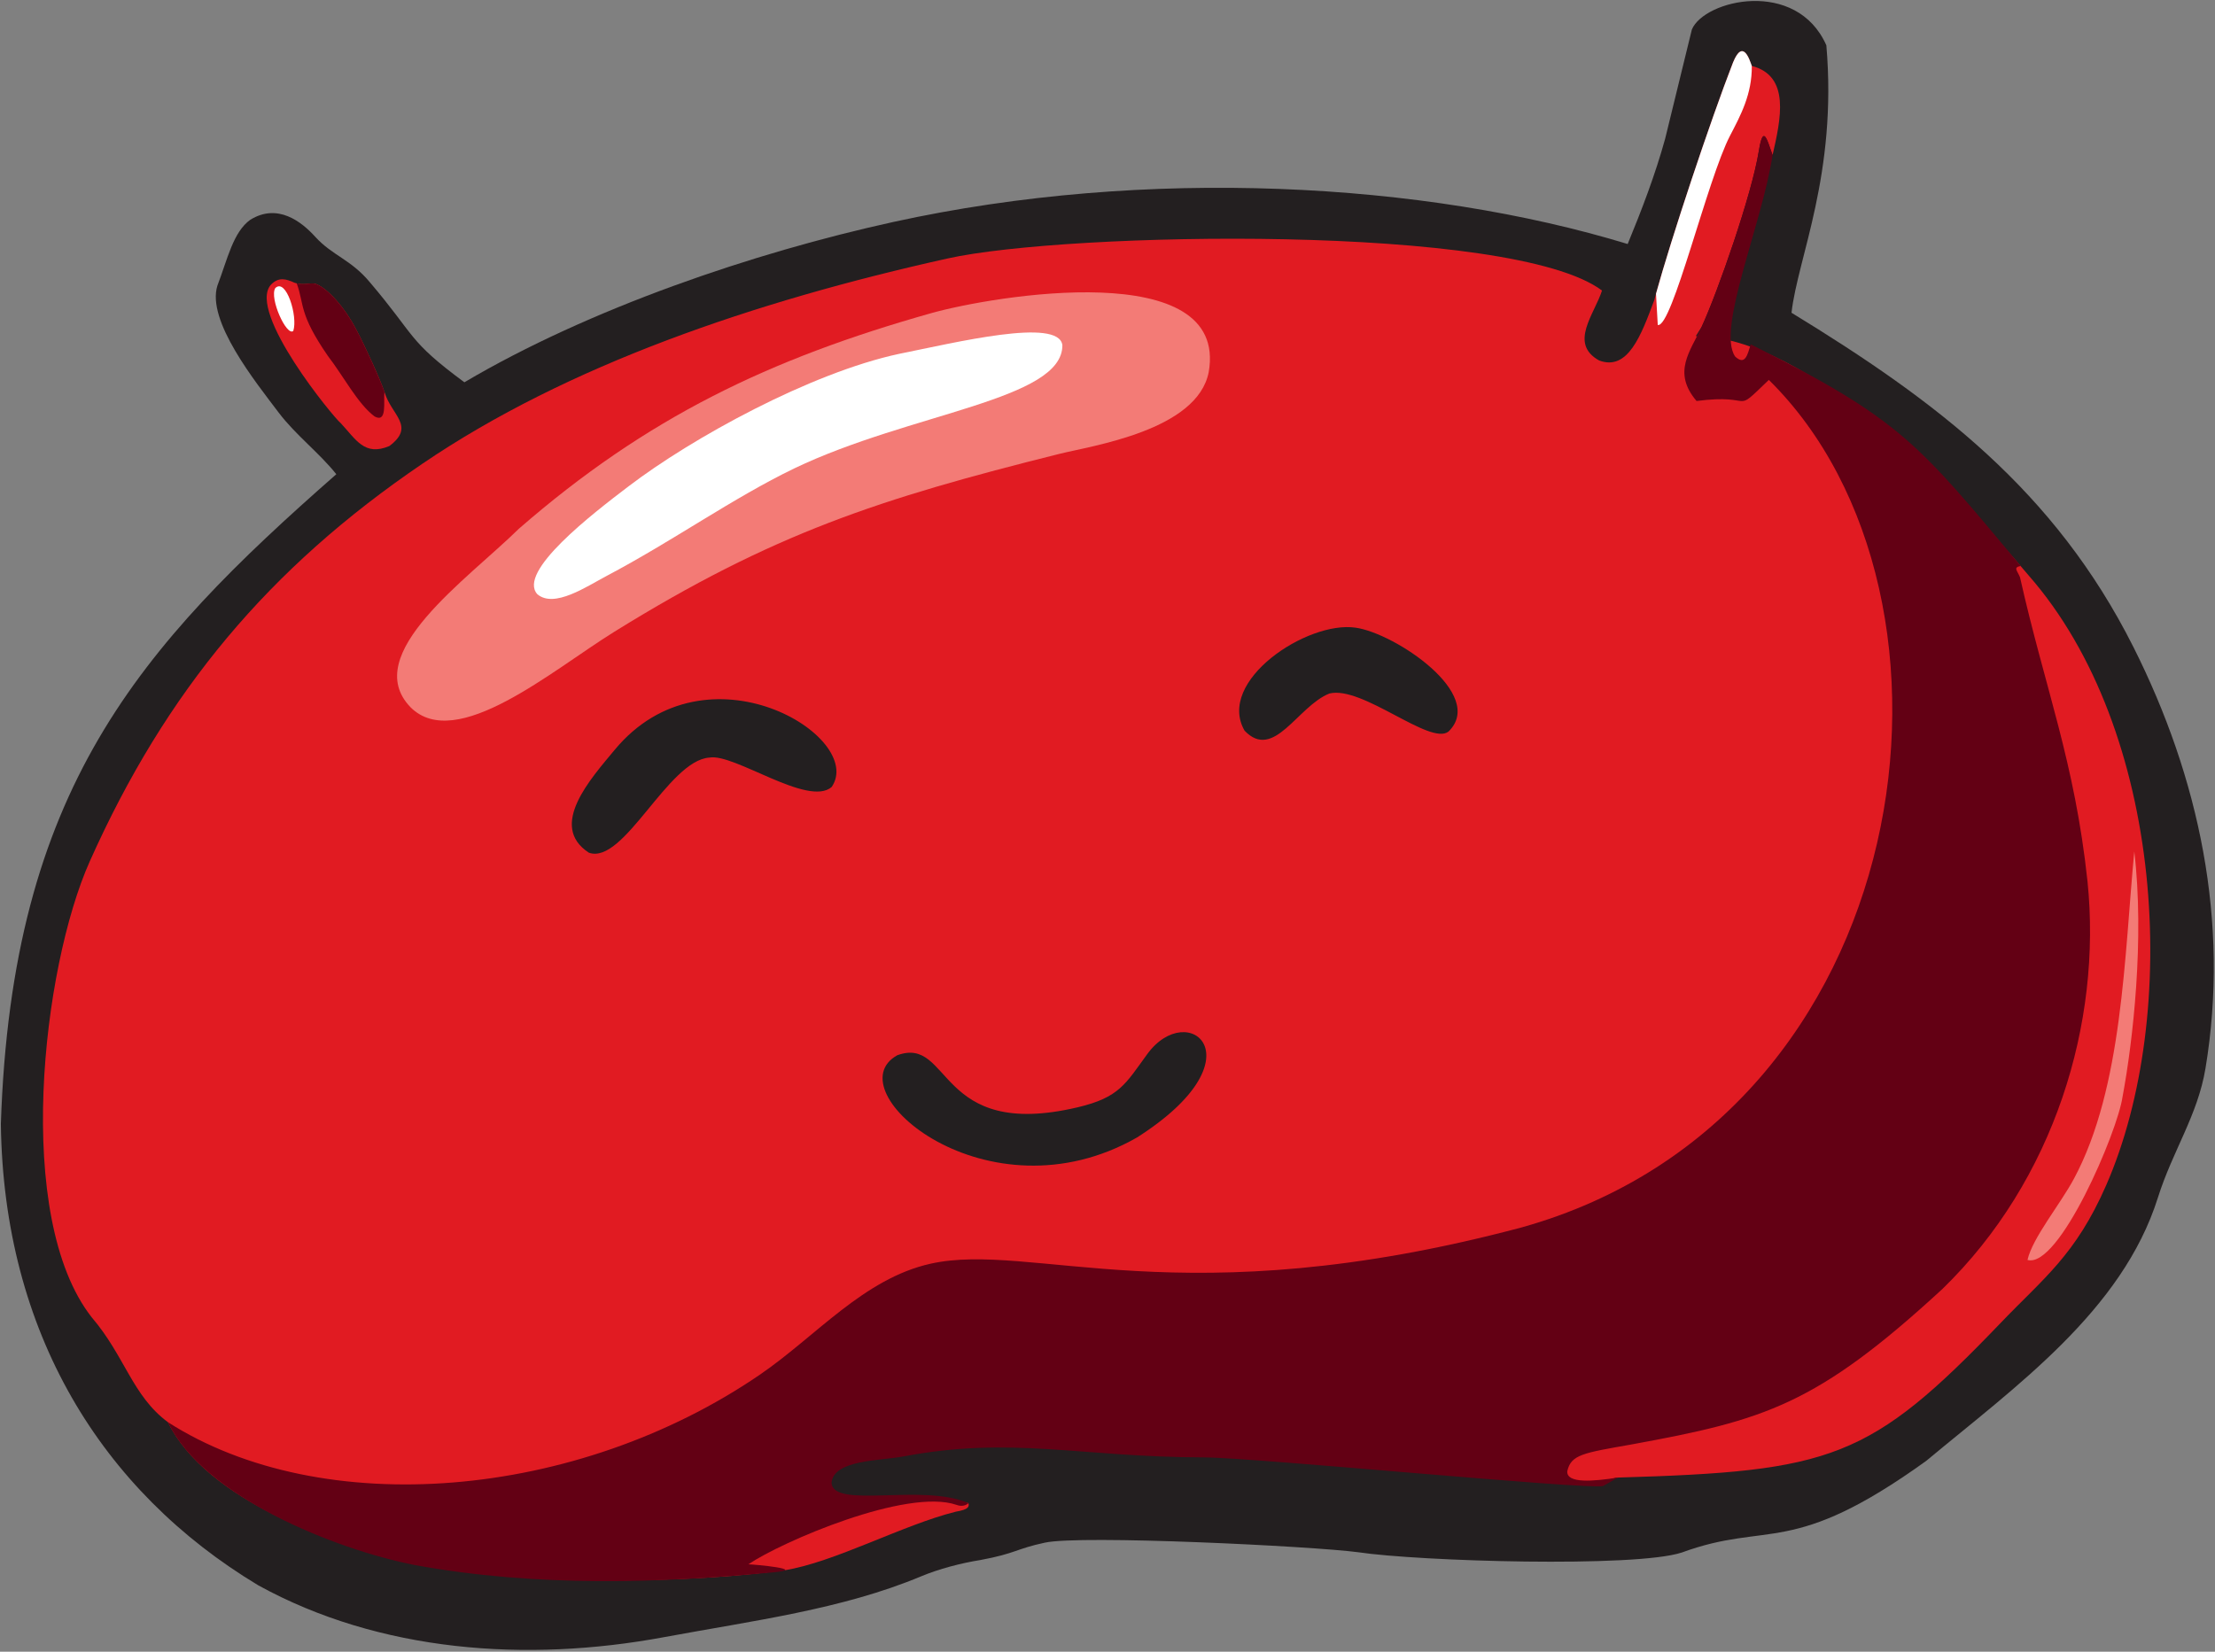 <?xml version="1.0" encoding="UTF-8"?>
<svg xmlns="http://www.w3.org/2000/svg" xmlns:xlink="http://www.w3.org/1999/xlink" width="728pt" height="543pt" viewBox="0 0 728 543" version="1.1">
<rect x="0" y="0" width="728" height="543" fill="#808080" stroke="none"/>
<g id="surface1">
<path style=" stroke:none;fill-rule:evenodd;fill:rgb(13.699%,12.199%,12.5%);fill-opacity:1;" d="M 152.629 125.676 C 133.773 111.719 136.93 110.871 121.527 92.75 C 115.285 85.25 109.227 84.039 103.602 77.836 C 99.09 72.867 91.266 66.688 82.25 72.254 C 76.586 76.34 74.77 85.246 71.453 93.898 C 67.816 105.457 83.941 125.516 91.629 135.684 C 97.145 142.977 105.012 148.945 110.535 155.902 C 45.641 212.848 3.887 259.578 0.285 369.488 C 1.156 437.898 33.23 490.133 84.938 521.199 C 124.816 543.125 173.047 546.582 218.109 538.234 C 247.664 532.758 276.848 529.055 302.766 518.203 C 308.504 515.801 315.871 513.855 322.223 512.852 C 333.996 510.668 333.84 509.176 343.434 507.137 C 355.09 504.555 431.344 508.293 446.363 510.289 C 466.328 513.285 537.523 515.426 552.789 510.375 C 581.504 499.859 588.59 512.301 633.105 480.242 C 662.305 455.891 697.488 431.008 709.23 393.723 C 714.09 378.285 722.312 366.68 724.879 351.184 C 732.852 303.102 722.824 255.777 701.203 212.746 C 675.309 161.215 636.332 131.852 588.816 102.816 C 590.809 84.84 603.922 57.285 600.266 14.895 C 590.43 -7.25 560.152 -0.066 556.062 9.699 C 553.141 21.656 550.215 33.609 547.293 45.562 C 544.051 57.363 539.57 69.059 534.969 80.219 C 468.129 59.836 376.809 54.711 293.617 72.969 C 247.621 83.062 193.598 101.465 152.629 125.676 "/>
<path style=" stroke:none;fill-rule:evenodd;fill:rgb(88.199%,10.599%,13.3%);fill-opacity:1;" d="M 126.434 129.039 C 124.656 123.992 120.012 113.855 117.18 108.52 C 113.117 100.656 107.559 94.859 104.047 93.441 C 101.969 92.602 100.359 94.078 96.801 92.949 C 94.125 91.75 91.617 90.863 88.977 93.668 C 81.262 102.758 109.711 137.336 111.984 139.105 C 117.008 144.461 119.754 150.09 127.957 146.641 C 136.695 140.113 128.621 136.438 126.434 129.039 Z M 543.727 98.59 C 539.422 110.211 535.043 122.078 525.574 118.5 C 515.535 112.906 524.078 103.254 526.531 95.508 C 497.031 73.363 350.664 76.254 311.492 84.961 C 247.906 99.086 186.426 120.105 138.848 152.434 C 88.379 186.73 54.492 227.215 29.492 283.191 C 13.891 318.129 4.355 400.176 30.133 433.051 C 41.074 445.84 43.488 458.871 55.188 467.535 C 67.773 493.125 110.035 508.242 135.043 513.453 C 159.211 519.758 214.133 521.957 257.719 516.242 C 274.172 513.66 296.676 501.297 314.164 496.953 C 318.496 496.238 318.539 495.246 318.312 494.16 C 304.254 490.539 275.07 496.016 272.426 488.664 C 269.957 481.426 286.883 478.605 294.656 477.141 C 330.426 470.395 354.805 478.129 395.656 478.215 C 416.078 478.156 518.793 488.07 524.84 487.699 C 528.145 487.691 528.871 485.934 531.805 485.742 C 602.035 483.688 614.52 479.809 657.645 434.809 C 671.676 420.164 682.211 412.57 692.227 389.66 C 716.742 333.586 711.43 240.109 666.703 189.121 C 644.133 162.148 593.836 110.363 557.352 110.52 C 557.586 110.047 559.105 107.816 559.328 107.332 C 564.57 95.941 575.789 63.914 578.066 49.664 C 579.52 40.578 580.773 45.898 582.59 50.977 C 585.285 39.141 588.504 24.977 575.762 21.676 C 575.051 19.727 572.875 12.508 569.605 20.508 C 561.836 40.48 548.32 81.238 543.727 98.59 "/>
<path style=" stroke:none;fill-rule:evenodd;fill:rgb(13.699%,12.199%,12.5%);fill-opacity:1;" d="M 373.645 373.973 C 414.672 347.887 390.539 328.09 377.094 346.496 C 369.918 356.316 367.961 360.777 354.137 364.035 C 307.539 375 312.883 340.387 294.918 346.902 C 274.012 358.473 324.531 401.953 373.645 373.973 Z M 193.539 280.316 C 205.039 284.441 219.562 249.973 233.152 249.055 C 241.305 247.547 265.59 265.398 273.336 258.727 C 284.664 242.23 232.148 210.148 202.004 246.535 C 194.246 255.902 180.02 271.512 193.539 280.316 Z M 409.059 240.211 C 418.68 250.277 426.422 232.172 436.93 227.988 C 447.758 225.316 469.969 245.18 476.051 240.52 C 488.672 228.332 458.426 208.141 445.535 206.344 C 429.652 203.996 399.656 223.891 409.059 240.211 "/>
<path style=" stroke:none;fill-rule:evenodd;fill:rgb(95.299%,48.199%,46.3%);fill-opacity:1;" d="M 666.375 414.199 C 676.73 417.145 695.961 372.09 697.613 360.566 C 701.031 342.293 704.863 308.691 701.473 279.926 C 698.211 313.812 697.719 357.523 681.648 387.488 C 677.117 395.938 668.035 406.891 666.375 414.199 Z M 305.961 102.977 C 253.039 117.922 212.625 137.176 170.527 173.832 C 153.648 190.453 118.082 215.09 134.934 232.512 C 149.926 247.488 181.453 220.379 201.812 207.746 C 254.02 175.355 289.004 163.988 348.188 149.207 C 358.961 146.52 393.531 141.523 397.27 122.312 C 403.891 84.246 326.566 97.16 305.961 102.977 "/>
<path style=" stroke:none;fill-rule:evenodd;fill:rgb(38.799%,0%,8.199%);fill-opacity:1;" d="M 55.188 467.535 C 66.801 491.977 110.066 509.34 136.219 514.488 C 176.898 521.902 217.445 520.391 254.27 516.895 C 265.684 515.895 248.047 514.324 245.965 514.254 C 256.965 506.816 298.047 489.105 314.371 494.719 C 316.285 495.453 317.711 494.738 318.312 494.16 C 303.145 487.48 273.621 496.266 273.301 487.375 C 274.148 479.859 289.16 480.262 296.934 478.797 C 332.703 472.051 354.871 479.027 395.727 479.113 C 411.914 479.145 521.418 489.773 526.863 488.527 C 528.512 487.598 530.156 486.672 531.805 485.742 C 523.777 486.98 514.785 487.805 515.117 483.637 C 516.359 478.168 520.355 477.66 536.277 474.848 C 579.883 466.875 596.953 461.953 638.469 423.688 C 675.152 388.016 690.859 336.438 686.098 289.77 C 681.875 250.203 672.145 226.449 663.914 189.781 C 663.031 187.559 661.539 186.547 664.141 186.055 C 630.523 145.887 624.848 137.883 575.395 113.195 C 574.328 116.746 573.566 120.242 570.285 117.207 C 564.113 108.191 579.082 73.957 582.59 50.977 C 582.055 49.477 581.52 47.98 580.984 46.484 C 579.945 43.969 579.051 43.504 578.066 49.664 C 575.789 63.914 564.57 95.941 559.328 107.332 C 555.543 115.555 549.531 122.312 557.602 131.828 C 577.613 129.211 568.965 136.809 581.363 124.887 C 653.617 196.145 631.047 366.941 500.098 403.512 C 388.289 433.266 339.164 408.016 305.863 415.434 C 283.859 420.336 268.215 439.281 249.758 451.91 C 189.473 493.156 105.906 499.992 55.188 467.535 Z M 97.523 93.148 C 100.09 100.25 98.129 103.004 107.719 116.945 C 112.867 123.609 117.602 132.832 123.164 136.941 C 127.324 139.105 125.992 132.055 126.352 128.809 C 124.52 123.688 119.969 113.773 117.18 108.52 C 113.117 100.656 107.559 94.859 104.047 93.441 C 102.113 92.66 100.59 93.883 97.523 93.148 "/>
<path style=" stroke:none;fill-rule:evenodd;fill:rgb(100%,100%,100%);fill-opacity:1;" d="M 544.273 96.57 L 544.855 106.828 C 549.535 108.023 561.141 58.926 568.629 44.562 C 572.07 37.965 575.863 30.938 575.762 21.676 C 575.051 19.727 572.875 12.508 569.605 20.508 C 562.121 39.742 549.312 78.254 544.273 96.57 Z M 176.602 195.34 C 182.148 200.074 192.758 192.824 199.426 189.309 C 221.242 177.793 240.773 163.777 261.062 153.98 C 299.418 135.605 349.316 131.547 349.168 113.461 C 347.988 104.285 314.023 112.621 295.551 116.32 C 266.332 122.57 227.32 144.059 206.633 159.844 C 194.629 168.969 169.938 187.961 176.602 195.34 Z M 90.473 94.711 C 88.453 98.027 94.215 110.68 96.391 108.801 C 97.969 104.012 94.039 91.234 90.473 94.711 "/>
</g>
</svg>
